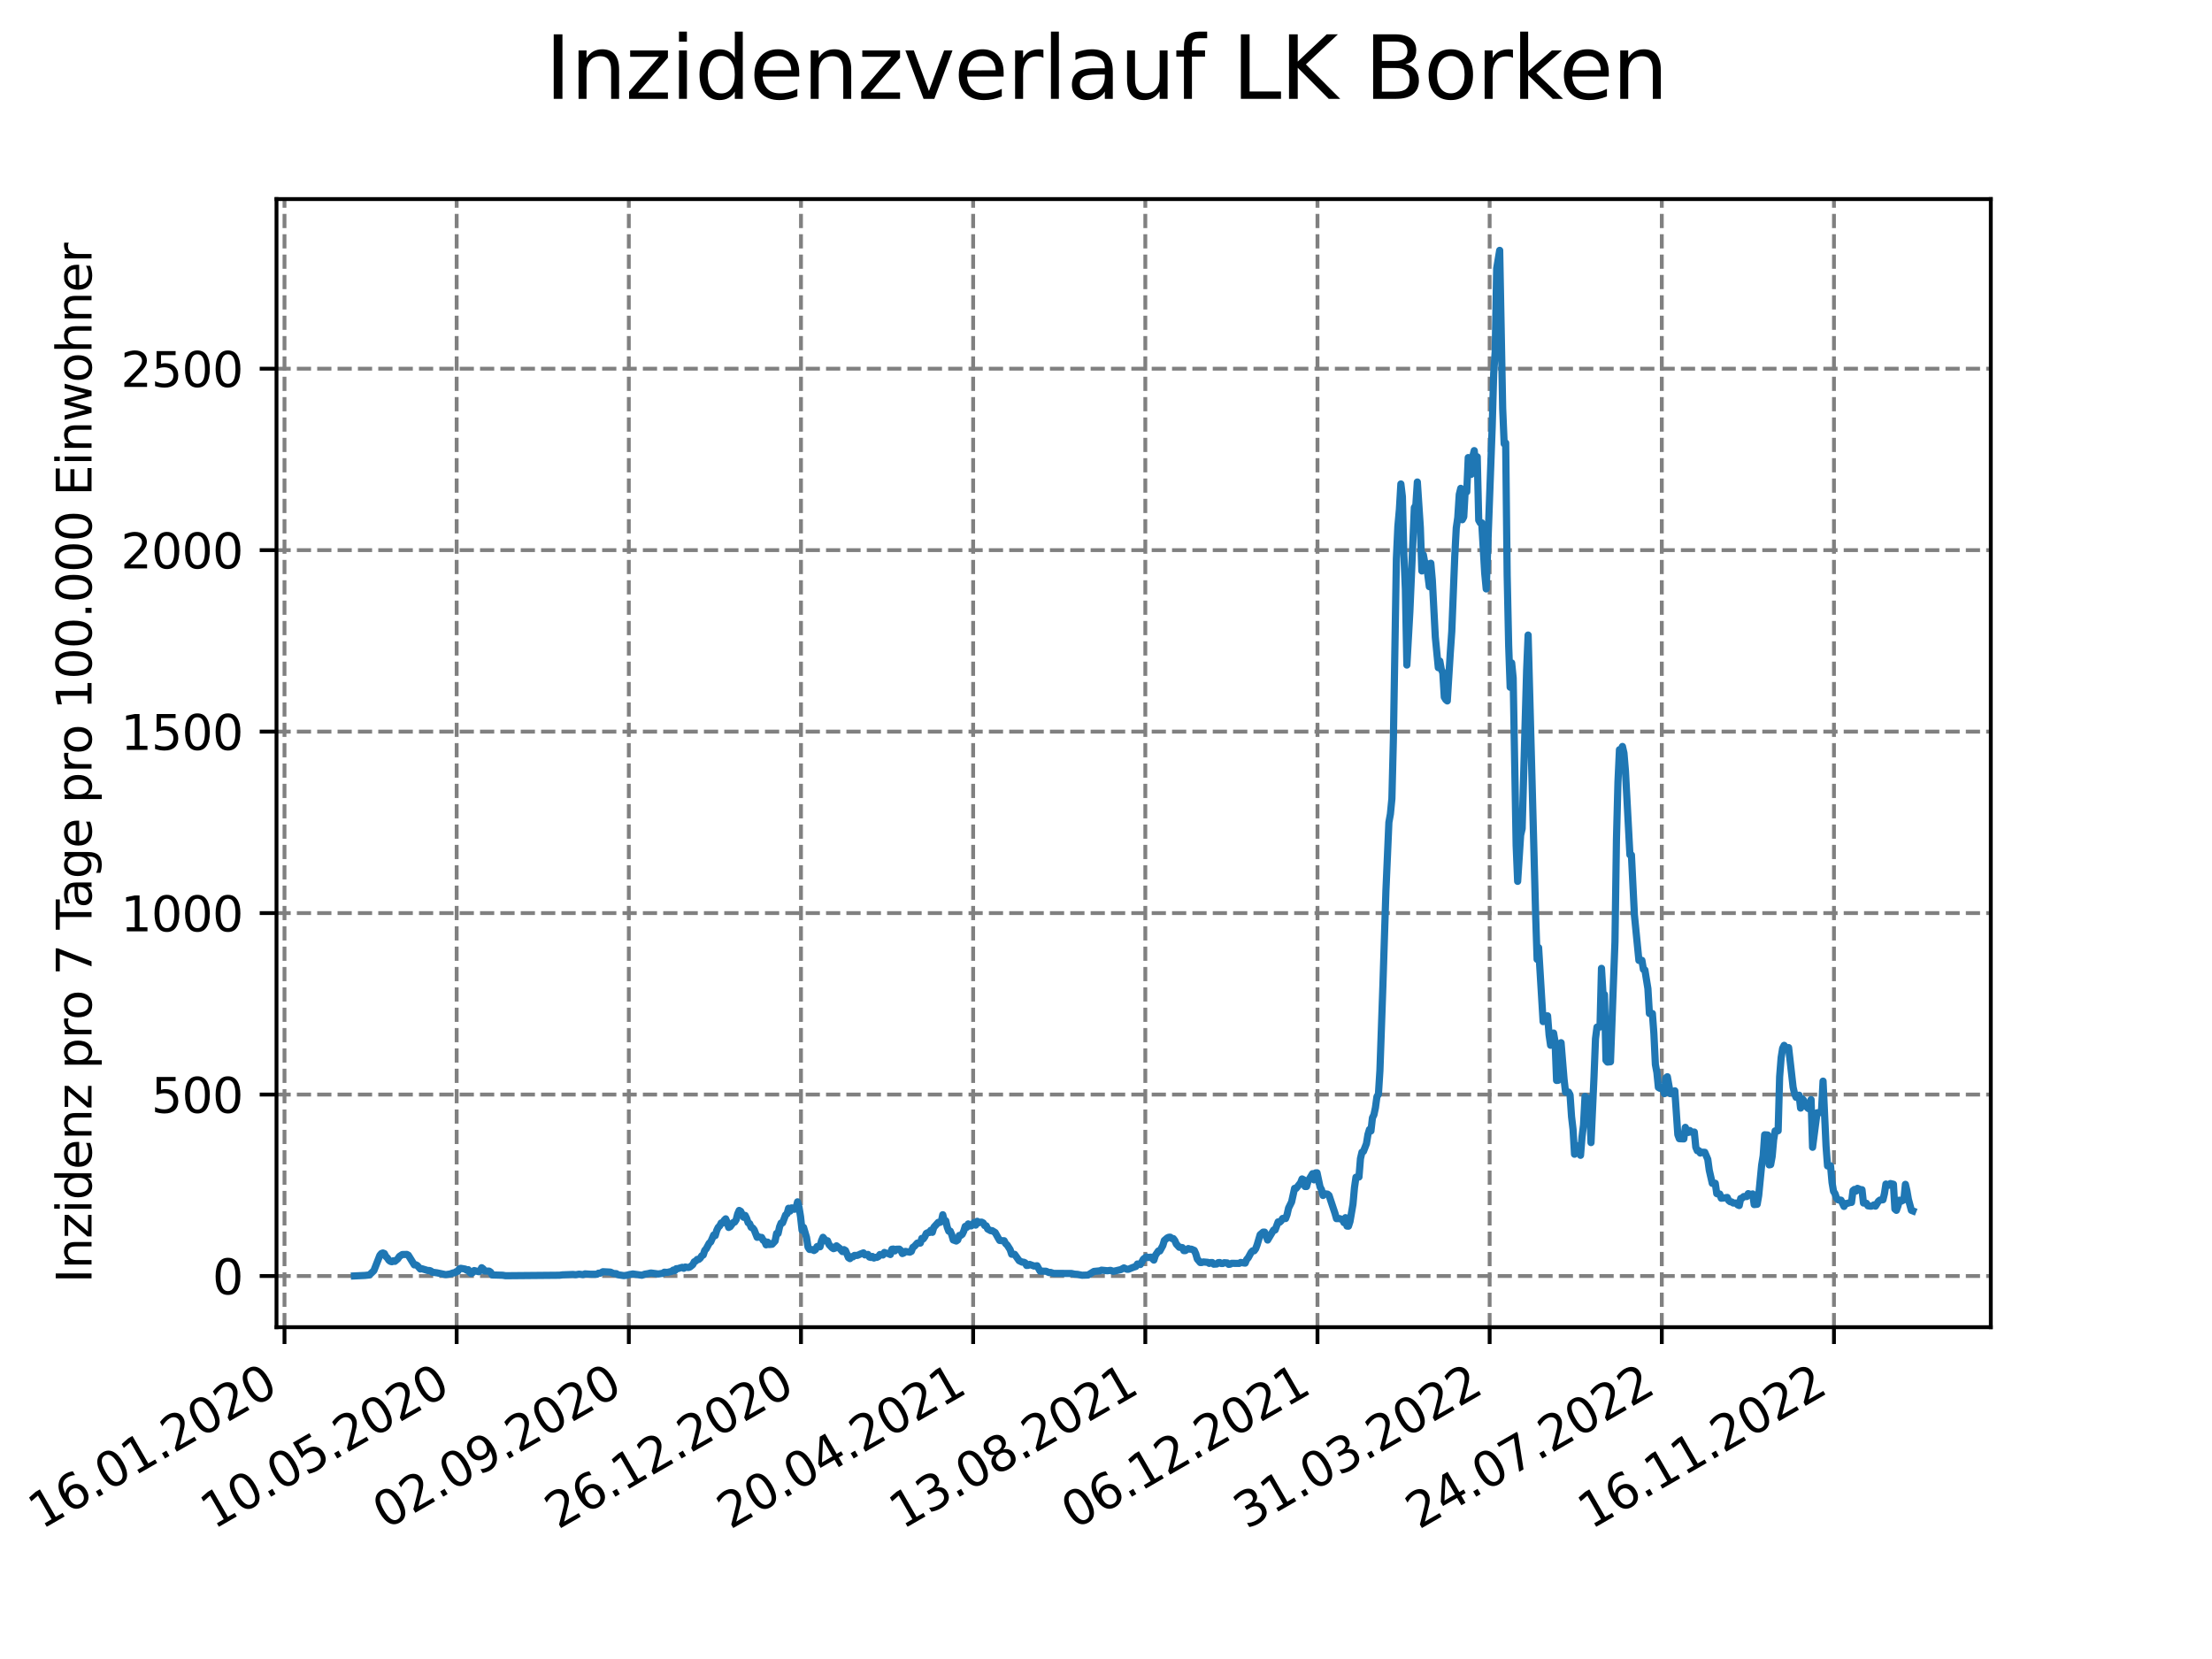 <?xml version="1.0" encoding="utf-8" standalone="no"?>
<!DOCTYPE svg PUBLIC "-//W3C//DTD SVG 1.1//EN"
  "http://www.w3.org/Graphics/SVG/1.1/DTD/svg11.dtd">
<svg xmlns:xlink="http://www.w3.org/1999/xlink" width="460.8pt" height="345.6pt" viewBox="0 0 460.8 345.6" xmlns="http://www.w3.org/2000/svg" version="1.1">
 <defs>
  <style type="text/css">*{stroke-linejoin: round; stroke-linecap: butt}</style>
 </defs>
 <g id="figure_1">
  <g id="patch_1">
   <path d="M 0 345.6 
L 460.8 345.6 
L 460.8 0 
L 0 0 
z
" style="fill: #ffffff"/>
  </g>
  <g id="axes_1">
   <g id="patch_2">
    <path d="M 57.6 276.48 
L 414.72 276.48 
L 414.72 41.472 
L 57.6 41.472 
z
" style="fill: #ffffff"/>
   </g>
   <g id="matplotlib.axis_1">
    <g id="xtick_1">
     <g id="line2d_1">
      <path d="M 59.266 276.48 
L 59.266 41.472 
" clip-path="url(#p3de338a1a7)" style="fill: none; stroke-dasharray: 2.96,1.28; stroke-dashoffset: 0; stroke: #808080; stroke-width: 0.8"/>
     </g>
     <g id="line2d_2">
      <defs>
       <path id="md5ed61ca71" d="M 0 0 
L 0 3.5 
" style="stroke: #000000; stroke-width: 0.8"/>
      </defs>
      <g>
       <use xlink:href="#md5ed61ca71" x="59.266" y="276.48" style="stroke: #000000; stroke-width: 0.8"/>
      </g>
     </g>
     <g id="text_1">
      <!-- 16.01.2020 -->
      <g transform="translate(8.641 318.689) rotate(-30) scale(0.1 -0.1)">
       <defs>
        <path id="DejaVuSans-31" d="M 794 531 
L 1825 531 
L 1825 4091 
L 703 3866 
L 703 4441 
L 1819 4666 
L 2450 4666 
L 2450 531 
L 3481 531 
L 3481 0 
L 794 0 
L 794 531 
z
" transform="scale(0.016)"/>
        <path id="DejaVuSans-36" d="M 2113 2584 
Q 1688 2584 1439 2293 
Q 1191 2003 1191 1497 
Q 1191 994 1439 701 
Q 1688 409 2113 409 
Q 2538 409 2786 701 
Q 3034 994 3034 1497 
Q 3034 2003 2786 2293 
Q 2538 2584 2113 2584 
z
M 3366 4563 
L 3366 3988 
Q 3128 4100 2886 4159 
Q 2644 4219 2406 4219 
Q 1781 4219 1451 3797 
Q 1122 3375 1075 2522 
Q 1259 2794 1537 2939 
Q 1816 3084 2150 3084 
Q 2853 3084 3261 2657 
Q 3669 2231 3669 1497 
Q 3669 778 3244 343 
Q 2819 -91 2113 -91 
Q 1303 -91 875 529 
Q 447 1150 447 2328 
Q 447 3434 972 4092 
Q 1497 4750 2381 4750 
Q 2619 4750 2861 4703 
Q 3103 4656 3366 4563 
z
" transform="scale(0.016)"/>
        <path id="DejaVuSans-2e" d="M 684 794 
L 1344 794 
L 1344 0 
L 684 0 
L 684 794 
z
" transform="scale(0.016)"/>
        <path id="DejaVuSans-30" d="M 2034 4250 
Q 1547 4250 1301 3770 
Q 1056 3291 1056 2328 
Q 1056 1369 1301 889 
Q 1547 409 2034 409 
Q 2525 409 2770 889 
Q 3016 1369 3016 2328 
Q 3016 3291 2770 3770 
Q 2525 4250 2034 4250 
z
M 2034 4750 
Q 2819 4750 3233 4129 
Q 3647 3509 3647 2328 
Q 3647 1150 3233 529 
Q 2819 -91 2034 -91 
Q 1250 -91 836 529 
Q 422 1150 422 2328 
Q 422 3509 836 4129 
Q 1250 4750 2034 4750 
z
" transform="scale(0.016)"/>
        <path id="DejaVuSans-32" d="M 1228 531 
L 3431 531 
L 3431 0 
L 469 0 
L 469 531 
Q 828 903 1448 1529 
Q 2069 2156 2228 2338 
Q 2531 2678 2651 2914 
Q 2772 3150 2772 3378 
Q 2772 3750 2511 3984 
Q 2250 4219 1831 4219 
Q 1534 4219 1204 4116 
Q 875 4013 500 3803 
L 500 4441 
Q 881 4594 1212 4672 
Q 1544 4750 1819 4750 
Q 2544 4750 2975 4387 
Q 3406 4025 3406 3419 
Q 3406 3131 3298 2873 
Q 3191 2616 2906 2266 
Q 2828 2175 2409 1742 
Q 1991 1309 1228 531 
z
" transform="scale(0.016)"/>
       </defs>
       <use xlink:href="#DejaVuSans-31"/>
       <use xlink:href="#DejaVuSans-36" x="63.623"/>
       <use xlink:href="#DejaVuSans-2e" x="127.246"/>
       <use xlink:href="#DejaVuSans-30" x="159.033"/>
       <use xlink:href="#DejaVuSans-31" x="222.656"/>
       <use xlink:href="#DejaVuSans-2e" x="286.279"/>
       <use xlink:href="#DejaVuSans-32" x="318.066"/>
       <use xlink:href="#DejaVuSans-30" x="381.689"/>
       <use xlink:href="#DejaVuSans-32" x="445.312"/>
       <use xlink:href="#DejaVuSans-30" x="508.936"/>
      </g>
     </g>
    </g>
    <g id="xtick_2">
     <g id="line2d_3">
      <path d="M 95.131 276.48 
L 95.131 41.472 
" clip-path="url(#p3de338a1a7)" style="fill: none; stroke-dasharray: 2.96,1.28; stroke-dashoffset: 0; stroke: #808080; stroke-width: 0.8"/>
     </g>
     <g id="line2d_4">
      <g>
       <use xlink:href="#md5ed61ca71" x="95.131" y="276.48" style="stroke: #000000; stroke-width: 0.8"/>
      </g>
     </g>
     <g id="text_2">
      <!-- 10.05.2020 -->
      <g transform="translate(44.505 318.689) rotate(-30) scale(0.1 -0.1)">
       <defs>
        <path id="DejaVuSans-35" d="M 691 4666 
L 3169 4666 
L 3169 4134 
L 1269 4134 
L 1269 2991 
Q 1406 3038 1543 3061 
Q 1681 3084 1819 3084 
Q 2600 3084 3056 2656 
Q 3513 2228 3513 1497 
Q 3513 744 3044 326 
Q 2575 -91 1722 -91 
Q 1428 -91 1123 -41 
Q 819 9 494 109 
L 494 744 
Q 775 591 1075 516 
Q 1375 441 1709 441 
Q 2250 441 2565 725 
Q 2881 1009 2881 1497 
Q 2881 1984 2565 2268 
Q 2250 2553 1709 2553 
Q 1456 2553 1204 2497 
Q 953 2441 691 2322 
L 691 4666 
z
" transform="scale(0.016)"/>
       </defs>
       <use xlink:href="#DejaVuSans-31"/>
       <use xlink:href="#DejaVuSans-30" x="63.623"/>
       <use xlink:href="#DejaVuSans-2e" x="127.246"/>
       <use xlink:href="#DejaVuSans-30" x="159.033"/>
       <use xlink:href="#DejaVuSans-35" x="222.656"/>
       <use xlink:href="#DejaVuSans-2e" x="286.279"/>
       <use xlink:href="#DejaVuSans-32" x="318.066"/>
       <use xlink:href="#DejaVuSans-30" x="381.689"/>
       <use xlink:href="#DejaVuSans-32" x="445.312"/>
       <use xlink:href="#DejaVuSans-30" x="508.936"/>
      </g>
     </g>
    </g>
    <g id="xtick_3">
     <g id="line2d_5">
      <path d="M 130.996 276.48 
L 130.996 41.472 
" clip-path="url(#p3de338a1a7)" style="fill: none; stroke-dasharray: 2.96,1.28; stroke-dashoffset: 0; stroke: #808080; stroke-width: 0.8"/>
     </g>
     <g id="line2d_6">
      <g>
       <use xlink:href="#md5ed61ca71" x="130.996" y="276.48" style="stroke: #000000; stroke-width: 0.8"/>
      </g>
     </g>
     <g id="text_3">
      <!-- 02.09.2020 -->
      <g transform="translate(80.37 318.689) rotate(-30) scale(0.1 -0.1)">
       <defs>
        <path id="DejaVuSans-39" d="M 703 97 
L 703 672 
Q 941 559 1184 500 
Q 1428 441 1663 441 
Q 2288 441 2617 861 
Q 2947 1281 2994 2138 
Q 2813 1869 2534 1725 
Q 2256 1581 1919 1581 
Q 1219 1581 811 2004 
Q 403 2428 403 3163 
Q 403 3881 828 4315 
Q 1253 4750 1959 4750 
Q 2769 4750 3195 4129 
Q 3622 3509 3622 2328 
Q 3622 1225 3098 567 
Q 2575 -91 1691 -91 
Q 1453 -91 1209 -44 
Q 966 3 703 97 
z
M 1959 2075 
Q 2384 2075 2632 2365 
Q 2881 2656 2881 3163 
Q 2881 3666 2632 3958 
Q 2384 4250 1959 4250 
Q 1534 4250 1286 3958 
Q 1038 3666 1038 3163 
Q 1038 2656 1286 2365 
Q 1534 2075 1959 2075 
z
" transform="scale(0.016)"/>
       </defs>
       <use xlink:href="#DejaVuSans-30"/>
       <use xlink:href="#DejaVuSans-32" x="63.623"/>
       <use xlink:href="#DejaVuSans-2e" x="127.246"/>
       <use xlink:href="#DejaVuSans-30" x="159.033"/>
       <use xlink:href="#DejaVuSans-39" x="222.656"/>
       <use xlink:href="#DejaVuSans-2e" x="286.279"/>
       <use xlink:href="#DejaVuSans-32" x="318.066"/>
       <use xlink:href="#DejaVuSans-30" x="381.689"/>
       <use xlink:href="#DejaVuSans-32" x="445.312"/>
       <use xlink:href="#DejaVuSans-30" x="508.936"/>
      </g>
     </g>
    </g>
    <g id="xtick_4">
     <g id="line2d_7">
      <path d="M 166.86 276.48 
L 166.86 41.472 
" clip-path="url(#p3de338a1a7)" style="fill: none; stroke-dasharray: 2.96,1.28; stroke-dashoffset: 0; stroke: #808080; stroke-width: 0.8"/>
     </g>
     <g id="line2d_8">
      <g>
       <use xlink:href="#md5ed61ca71" x="166.86" y="276.48" style="stroke: #000000; stroke-width: 0.8"/>
      </g>
     </g>
     <g id="text_4">
      <!-- 26.12.2020 -->
      <g transform="translate(116.235 318.689) rotate(-30) scale(0.1 -0.1)">
       <use xlink:href="#DejaVuSans-32"/>
       <use xlink:href="#DejaVuSans-36" x="63.623"/>
       <use xlink:href="#DejaVuSans-2e" x="127.246"/>
       <use xlink:href="#DejaVuSans-31" x="159.033"/>
       <use xlink:href="#DejaVuSans-32" x="222.656"/>
       <use xlink:href="#DejaVuSans-2e" x="286.279"/>
       <use xlink:href="#DejaVuSans-32" x="318.066"/>
       <use xlink:href="#DejaVuSans-30" x="381.689"/>
       <use xlink:href="#DejaVuSans-32" x="445.312"/>
       <use xlink:href="#DejaVuSans-30" x="508.936"/>
      </g>
     </g>
    </g>
    <g id="xtick_5">
     <g id="line2d_9">
      <path d="M 202.725 276.48 
L 202.725 41.472 
" clip-path="url(#p3de338a1a7)" style="fill: none; stroke-dasharray: 2.96,1.28; stroke-dashoffset: 0; stroke: #808080; stroke-width: 0.8"/>
     </g>
     <g id="line2d_10">
      <g>
       <use xlink:href="#md5ed61ca71" x="202.725" y="276.48" style="stroke: #000000; stroke-width: 0.8"/>
      </g>
     </g>
     <g id="text_5">
      <!-- 20.04.2021 -->
      <g transform="translate(152.1 318.689) rotate(-30) scale(0.1 -0.1)">
       <defs>
        <path id="DejaVuSans-34" d="M 2419 4116 
L 825 1625 
L 2419 1625 
L 2419 4116 
z
M 2253 4666 
L 3047 4666 
L 3047 1625 
L 3713 1625 
L 3713 1100 
L 3047 1100 
L 3047 0 
L 2419 0 
L 2419 1100 
L 313 1100 
L 313 1709 
L 2253 4666 
z
" transform="scale(0.016)"/>
       </defs>
       <use xlink:href="#DejaVuSans-32"/>
       <use xlink:href="#DejaVuSans-30" x="63.623"/>
       <use xlink:href="#DejaVuSans-2e" x="127.246"/>
       <use xlink:href="#DejaVuSans-30" x="159.033"/>
       <use xlink:href="#DejaVuSans-34" x="222.656"/>
       <use xlink:href="#DejaVuSans-2e" x="286.279"/>
       <use xlink:href="#DejaVuSans-32" x="318.066"/>
       <use xlink:href="#DejaVuSans-30" x="381.689"/>
       <use xlink:href="#DejaVuSans-32" x="445.312"/>
       <use xlink:href="#DejaVuSans-31" x="508.936"/>
      </g>
     </g>
    </g>
    <g id="xtick_6">
     <g id="line2d_11">
      <path d="M 238.59 276.48 
L 238.59 41.472 
" clip-path="url(#p3de338a1a7)" style="fill: none; stroke-dasharray: 2.96,1.28; stroke-dashoffset: 0; stroke: #808080; stroke-width: 0.8"/>
     </g>
     <g id="line2d_12">
      <g>
       <use xlink:href="#md5ed61ca71" x="238.59" y="276.48" style="stroke: #000000; stroke-width: 0.8"/>
      </g>
     </g>
     <g id="text_6">
      <!-- 13.08.2021 -->
      <g transform="translate(187.965 318.689) rotate(-30) scale(0.1 -0.1)">
       <defs>
        <path id="DejaVuSans-33" d="M 2597 2516 
Q 3050 2419 3304 2112 
Q 3559 1806 3559 1356 
Q 3559 666 3084 287 
Q 2609 -91 1734 -91 
Q 1441 -91 1130 -33 
Q 819 25 488 141 
L 488 750 
Q 750 597 1062 519 
Q 1375 441 1716 441 
Q 2309 441 2620 675 
Q 2931 909 2931 1356 
Q 2931 1769 2642 2001 
Q 2353 2234 1838 2234 
L 1294 2234 
L 1294 2753 
L 1863 2753 
Q 2328 2753 2575 2939 
Q 2822 3125 2822 3475 
Q 2822 3834 2567 4026 
Q 2313 4219 1838 4219 
Q 1578 4219 1281 4162 
Q 984 4106 628 3988 
L 628 4550 
Q 988 4650 1302 4700 
Q 1616 4750 1894 4750 
Q 2613 4750 3031 4423 
Q 3450 4097 3450 3541 
Q 3450 3153 3228 2886 
Q 3006 2619 2597 2516 
z
" transform="scale(0.016)"/>
        <path id="DejaVuSans-38" d="M 2034 2216 
Q 1584 2216 1326 1975 
Q 1069 1734 1069 1313 
Q 1069 891 1326 650 
Q 1584 409 2034 409 
Q 2484 409 2743 651 
Q 3003 894 3003 1313 
Q 3003 1734 2745 1975 
Q 2488 2216 2034 2216 
z
M 1403 2484 
Q 997 2584 770 2862 
Q 544 3141 544 3541 
Q 544 4100 942 4425 
Q 1341 4750 2034 4750 
Q 2731 4750 3128 4425 
Q 3525 4100 3525 3541 
Q 3525 3141 3298 2862 
Q 3072 2584 2669 2484 
Q 3125 2378 3379 2068 
Q 3634 1759 3634 1313 
Q 3634 634 3220 271 
Q 2806 -91 2034 -91 
Q 1263 -91 848 271 
Q 434 634 434 1313 
Q 434 1759 690 2068 
Q 947 2378 1403 2484 
z
M 1172 3481 
Q 1172 3119 1398 2916 
Q 1625 2713 2034 2713 
Q 2441 2713 2670 2916 
Q 2900 3119 2900 3481 
Q 2900 3844 2670 4047 
Q 2441 4250 2034 4250 
Q 1625 4250 1398 4047 
Q 1172 3844 1172 3481 
z
" transform="scale(0.016)"/>
       </defs>
       <use xlink:href="#DejaVuSans-31"/>
       <use xlink:href="#DejaVuSans-33" x="63.623"/>
       <use xlink:href="#DejaVuSans-2e" x="127.246"/>
       <use xlink:href="#DejaVuSans-30" x="159.033"/>
       <use xlink:href="#DejaVuSans-38" x="222.656"/>
       <use xlink:href="#DejaVuSans-2e" x="286.279"/>
       <use xlink:href="#DejaVuSans-32" x="318.066"/>
       <use xlink:href="#DejaVuSans-30" x="381.689"/>
       <use xlink:href="#DejaVuSans-32" x="445.312"/>
       <use xlink:href="#DejaVuSans-31" x="508.936"/>
      </g>
     </g>
    </g>
    <g id="xtick_7">
     <g id="line2d_13">
      <path d="M 274.455 276.48 
L 274.455 41.472 
" clip-path="url(#p3de338a1a7)" style="fill: none; stroke-dasharray: 2.96,1.28; stroke-dashoffset: 0; stroke: #808080; stroke-width: 0.8"/>
     </g>
     <g id="line2d_14">
      <g>
       <use xlink:href="#md5ed61ca71" x="274.455" y="276.48" style="stroke: #000000; stroke-width: 0.8"/>
      </g>
     </g>
     <g id="text_7">
      <!-- 06.12.2021 -->
      <g transform="translate(223.83 318.689) rotate(-30) scale(0.1 -0.1)">
       <use xlink:href="#DejaVuSans-30"/>
       <use xlink:href="#DejaVuSans-36" x="63.623"/>
       <use xlink:href="#DejaVuSans-2e" x="127.246"/>
       <use xlink:href="#DejaVuSans-31" x="159.033"/>
       <use xlink:href="#DejaVuSans-32" x="222.656"/>
       <use xlink:href="#DejaVuSans-2e" x="286.279"/>
       <use xlink:href="#DejaVuSans-32" x="318.066"/>
       <use xlink:href="#DejaVuSans-30" x="381.689"/>
       <use xlink:href="#DejaVuSans-32" x="445.312"/>
       <use xlink:href="#DejaVuSans-31" x="508.936"/>
      </g>
     </g>
    </g>
    <g id="xtick_8">
     <g id="line2d_15">
      <path d="M 310.32 276.48 
L 310.32 41.472 
" clip-path="url(#p3de338a1a7)" style="fill: none; stroke-dasharray: 2.96,1.28; stroke-dashoffset: 0; stroke: #808080; stroke-width: 0.8"/>
     </g>
     <g id="line2d_16">
      <g>
       <use xlink:href="#md5ed61ca71" x="310.32" y="276.48" style="stroke: #000000; stroke-width: 0.8"/>
      </g>
     </g>
     <g id="text_8">
      <!-- 31.03.2022 -->
      <g transform="translate(259.694 318.689) rotate(-30) scale(0.1 -0.1)">
       <use xlink:href="#DejaVuSans-33"/>
       <use xlink:href="#DejaVuSans-31" x="63.623"/>
       <use xlink:href="#DejaVuSans-2e" x="127.246"/>
       <use xlink:href="#DejaVuSans-30" x="159.033"/>
       <use xlink:href="#DejaVuSans-33" x="222.656"/>
       <use xlink:href="#DejaVuSans-2e" x="286.279"/>
       <use xlink:href="#DejaVuSans-32" x="318.066"/>
       <use xlink:href="#DejaVuSans-30" x="381.689"/>
       <use xlink:href="#DejaVuSans-32" x="445.312"/>
       <use xlink:href="#DejaVuSans-32" x="508.936"/>
      </g>
     </g>
    </g>
    <g id="xtick_9">
     <g id="line2d_17">
      <path d="M 346.184 276.48 
L 346.184 41.472 
" clip-path="url(#p3de338a1a7)" style="fill: none; stroke-dasharray: 2.96,1.28; stroke-dashoffset: 0; stroke: #808080; stroke-width: 0.8"/>
     </g>
     <g id="line2d_18">
      <g>
       <use xlink:href="#md5ed61ca71" x="346.184" y="276.48" style="stroke: #000000; stroke-width: 0.8"/>
      </g>
     </g>
     <g id="text_9">
      <!-- 24.07.2022 -->
      <g transform="translate(295.559 318.689) rotate(-30) scale(0.1 -0.1)">
       <defs>
        <path id="DejaVuSans-37" d="M 525 4666 
L 3525 4666 
L 3525 4397 
L 1831 0 
L 1172 0 
L 2766 4134 
L 525 4134 
L 525 4666 
z
" transform="scale(0.016)"/>
       </defs>
       <use xlink:href="#DejaVuSans-32"/>
       <use xlink:href="#DejaVuSans-34" x="63.623"/>
       <use xlink:href="#DejaVuSans-2e" x="127.246"/>
       <use xlink:href="#DejaVuSans-30" x="159.033"/>
       <use xlink:href="#DejaVuSans-37" x="222.656"/>
       <use xlink:href="#DejaVuSans-2e" x="286.279"/>
       <use xlink:href="#DejaVuSans-32" x="318.066"/>
       <use xlink:href="#DejaVuSans-30" x="381.689"/>
       <use xlink:href="#DejaVuSans-32" x="445.312"/>
       <use xlink:href="#DejaVuSans-32" x="508.936"/>
      </g>
     </g>
    </g>
    <g id="xtick_10">
     <g id="line2d_19">
      <path d="M 382.049 276.48 
L 382.049 41.472 
" clip-path="url(#p3de338a1a7)" style="fill: none; stroke-dasharray: 2.96,1.28; stroke-dashoffset: 0; stroke: #808080; stroke-width: 0.8"/>
     </g>
     <g id="line2d_20">
      <g>
       <use xlink:href="#md5ed61ca71" x="382.049" y="276.48" style="stroke: #000000; stroke-width: 0.8"/>
      </g>
     </g>
     <g id="text_10">
      <!-- 16.11.2022 -->
      <g transform="translate(331.424 318.689) rotate(-30) scale(0.1 -0.1)">
       <use xlink:href="#DejaVuSans-31"/>
       <use xlink:href="#DejaVuSans-36" x="63.623"/>
       <use xlink:href="#DejaVuSans-2e" x="127.246"/>
       <use xlink:href="#DejaVuSans-31" x="159.033"/>
       <use xlink:href="#DejaVuSans-31" x="222.656"/>
       <use xlink:href="#DejaVuSans-2e" x="286.279"/>
       <use xlink:href="#DejaVuSans-32" x="318.066"/>
       <use xlink:href="#DejaVuSans-30" x="381.689"/>
       <use xlink:href="#DejaVuSans-32" x="445.312"/>
       <use xlink:href="#DejaVuSans-32" x="508.936"/>
      </g>
     </g>
    </g>
   </g>
   <g id="matplotlib.axis_2">
    <g id="ytick_1">
     <g id="line2d_21">
      <path d="M 57.6 265.818 
L 414.72 265.818 
" clip-path="url(#p3de338a1a7)" style="fill: none; stroke-dasharray: 2.96,1.28; stroke-dashoffset: 0; stroke: #808080; stroke-width: 0.8"/>
     </g>
     <g id="line2d_22">
      <defs>
       <path id="m1fad56a2d1" d="M 0 0 
L -3.5 0 
" style="stroke: #000000; stroke-width: 0.8"/>
      </defs>
      <g>
       <use xlink:href="#m1fad56a2d1" x="57.6" y="265.818" style="stroke: #000000; stroke-width: 0.8"/>
      </g>
     </g>
     <g id="text_11">
      <!-- 0 -->
      <g transform="translate(44.237 269.617) scale(0.1 -0.1)">
       <use xlink:href="#DejaVuSans-30"/>
      </g>
     </g>
    </g>
    <g id="ytick_2">
     <g id="line2d_23">
      <path d="M 57.6 228.015 
L 414.72 228.015 
" clip-path="url(#p3de338a1a7)" style="fill: none; stroke-dasharray: 2.96,1.28; stroke-dashoffset: 0; stroke: #808080; stroke-width: 0.8"/>
     </g>
     <g id="line2d_24">
      <g>
       <use xlink:href="#m1fad56a2d1" x="57.6" y="228.015" style="stroke: #000000; stroke-width: 0.8"/>
      </g>
     </g>
     <g id="text_12">
      <!-- 500 -->
      <g transform="translate(31.512 231.814) scale(0.1 -0.1)">
       <use xlink:href="#DejaVuSans-35"/>
       <use xlink:href="#DejaVuSans-30" x="63.623"/>
       <use xlink:href="#DejaVuSans-30" x="127.246"/>
      </g>
     </g>
    </g>
    <g id="ytick_3">
     <g id="line2d_25">
      <path d="M 57.6 190.211 
L 414.72 190.211 
" clip-path="url(#p3de338a1a7)" style="fill: none; stroke-dasharray: 2.96,1.28; stroke-dashoffset: 0; stroke: #808080; stroke-width: 0.8"/>
     </g>
     <g id="line2d_26">
      <g>
       <use xlink:href="#m1fad56a2d1" x="57.6" y="190.211" style="stroke: #000000; stroke-width: 0.8"/>
      </g>
     </g>
     <g id="text_13">
      <!-- 1000 -->
      <g transform="translate(25.15 194.011) scale(0.1 -0.1)">
       <use xlink:href="#DejaVuSans-31"/>
       <use xlink:href="#DejaVuSans-30" x="63.623"/>
       <use xlink:href="#DejaVuSans-30" x="127.246"/>
       <use xlink:href="#DejaVuSans-30" x="190.869"/>
      </g>
     </g>
    </g>
    <g id="ytick_4">
     <g id="line2d_27">
      <path d="M 57.6 152.408 
L 414.72 152.408 
" clip-path="url(#p3de338a1a7)" style="fill: none; stroke-dasharray: 2.96,1.28; stroke-dashoffset: 0; stroke: #808080; stroke-width: 0.8"/>
     </g>
     <g id="line2d_28">
      <g>
       <use xlink:href="#m1fad56a2d1" x="57.6" y="152.408" style="stroke: #000000; stroke-width: 0.8"/>
      </g>
     </g>
     <g id="text_14">
      <!-- 1500 -->
      <g transform="translate(25.15 156.207) scale(0.1 -0.1)">
       <use xlink:href="#DejaVuSans-31"/>
       <use xlink:href="#DejaVuSans-35" x="63.623"/>
       <use xlink:href="#DejaVuSans-30" x="127.246"/>
       <use xlink:href="#DejaVuSans-30" x="190.869"/>
      </g>
     </g>
    </g>
    <g id="ytick_5">
     <g id="line2d_29">
      <path d="M 57.6 114.605 
L 414.72 114.605 
" clip-path="url(#p3de338a1a7)" style="fill: none; stroke-dasharray: 2.96,1.28; stroke-dashoffset: 0; stroke: #808080; stroke-width: 0.8"/>
     </g>
     <g id="line2d_30">
      <g>
       <use xlink:href="#m1fad56a2d1" x="57.6" y="114.605" style="stroke: #000000; stroke-width: 0.8"/>
      </g>
     </g>
     <g id="text_15">
      <!-- 2000 -->
      <g transform="translate(25.15 118.404) scale(0.1 -0.1)">
       <use xlink:href="#DejaVuSans-32"/>
       <use xlink:href="#DejaVuSans-30" x="63.623"/>
       <use xlink:href="#DejaVuSans-30" x="127.246"/>
       <use xlink:href="#DejaVuSans-30" x="190.869"/>
      </g>
     </g>
    </g>
    <g id="ytick_6">
     <g id="line2d_31">
      <path d="M 57.6 76.801 
L 414.72 76.801 
" clip-path="url(#p3de338a1a7)" style="fill: none; stroke-dasharray: 2.96,1.28; stroke-dashoffset: 0; stroke: #808080; stroke-width: 0.8"/>
     </g>
     <g id="line2d_32">
      <g>
       <use xlink:href="#m1fad56a2d1" x="57.6" y="76.801" style="stroke: #000000; stroke-width: 0.8"/>
      </g>
     </g>
     <g id="text_16">
      <!-- 2500 -->
      <g transform="translate(25.15 80.6) scale(0.1 -0.1)">
       <use xlink:href="#DejaVuSans-32"/>
       <use xlink:href="#DejaVuSans-35" x="63.623"/>
       <use xlink:href="#DejaVuSans-30" x="127.246"/>
       <use xlink:href="#DejaVuSans-30" x="190.869"/>
      </g>
     </g>
    </g>
    <g id="text_17">
     <!-- Inzidenz pro 7 Tage pro 100.000 Einwohner -->
     <g transform="translate(19.07 267.301) rotate(-90) scale(0.1 -0.1)">
      <defs>
       <path id="DejaVuSans-49" d="M 628 4666 
L 1259 4666 
L 1259 0 
L 628 0 
L 628 4666 
z
" transform="scale(0.016)"/>
       <path id="DejaVuSans-6e" d="M 3513 2113 
L 3513 0 
L 2938 0 
L 2938 2094 
Q 2938 2591 2744 2837 
Q 2550 3084 2163 3084 
Q 1697 3084 1428 2787 
Q 1159 2491 1159 1978 
L 1159 0 
L 581 0 
L 581 3500 
L 1159 3500 
L 1159 2956 
Q 1366 3272 1645 3428 
Q 1925 3584 2291 3584 
Q 2894 3584 3203 3211 
Q 3513 2838 3513 2113 
z
" transform="scale(0.016)"/>
       <path id="DejaVuSans-7a" d="M 353 3500 
L 3084 3500 
L 3084 2975 
L 922 459 
L 3084 459 
L 3084 0 
L 275 0 
L 275 525 
L 2438 3041 
L 353 3041 
L 353 3500 
z
" transform="scale(0.016)"/>
       <path id="DejaVuSans-69" d="M 603 3500 
L 1178 3500 
L 1178 0 
L 603 0 
L 603 3500 
z
M 603 4863 
L 1178 4863 
L 1178 4134 
L 603 4134 
L 603 4863 
z
" transform="scale(0.016)"/>
       <path id="DejaVuSans-64" d="M 2906 2969 
L 2906 4863 
L 3481 4863 
L 3481 0 
L 2906 0 
L 2906 525 
Q 2725 213 2448 61 
Q 2172 -91 1784 -91 
Q 1150 -91 751 415 
Q 353 922 353 1747 
Q 353 2572 751 3078 
Q 1150 3584 1784 3584 
Q 2172 3584 2448 3432 
Q 2725 3281 2906 2969 
z
M 947 1747 
Q 947 1113 1208 752 
Q 1469 391 1925 391 
Q 2381 391 2643 752 
Q 2906 1113 2906 1747 
Q 2906 2381 2643 2742 
Q 2381 3103 1925 3103 
Q 1469 3103 1208 2742 
Q 947 2381 947 1747 
z
" transform="scale(0.016)"/>
       <path id="DejaVuSans-65" d="M 3597 1894 
L 3597 1613 
L 953 1613 
Q 991 1019 1311 708 
Q 1631 397 2203 397 
Q 2534 397 2845 478 
Q 3156 559 3463 722 
L 3463 178 
Q 3153 47 2828 -22 
Q 2503 -91 2169 -91 
Q 1331 -91 842 396 
Q 353 884 353 1716 
Q 353 2575 817 3079 
Q 1281 3584 2069 3584 
Q 2775 3584 3186 3129 
Q 3597 2675 3597 1894 
z
M 3022 2063 
Q 3016 2534 2758 2815 
Q 2500 3097 2075 3097 
Q 1594 3097 1305 2825 
Q 1016 2553 972 2059 
L 3022 2063 
z
" transform="scale(0.016)"/>
       <path id="DejaVuSans-20" transform="scale(0.016)"/>
       <path id="DejaVuSans-70" d="M 1159 525 
L 1159 -1331 
L 581 -1331 
L 581 3500 
L 1159 3500 
L 1159 2969 
Q 1341 3281 1617 3432 
Q 1894 3584 2278 3584 
Q 2916 3584 3314 3078 
Q 3713 2572 3713 1747 
Q 3713 922 3314 415 
Q 2916 -91 2278 -91 
Q 1894 -91 1617 61 
Q 1341 213 1159 525 
z
M 3116 1747 
Q 3116 2381 2855 2742 
Q 2594 3103 2138 3103 
Q 1681 3103 1420 2742 
Q 1159 2381 1159 1747 
Q 1159 1113 1420 752 
Q 1681 391 2138 391 
Q 2594 391 2855 752 
Q 3116 1113 3116 1747 
z
" transform="scale(0.016)"/>
       <path id="DejaVuSans-72" d="M 2631 2963 
Q 2534 3019 2420 3045 
Q 2306 3072 2169 3072 
Q 1681 3072 1420 2755 
Q 1159 2438 1159 1844 
L 1159 0 
L 581 0 
L 581 3500 
L 1159 3500 
L 1159 2956 
Q 1341 3275 1631 3429 
Q 1922 3584 2338 3584 
Q 2397 3584 2469 3576 
Q 2541 3569 2628 3553 
L 2631 2963 
z
" transform="scale(0.016)"/>
       <path id="DejaVuSans-6f" d="M 1959 3097 
Q 1497 3097 1228 2736 
Q 959 2375 959 1747 
Q 959 1119 1226 758 
Q 1494 397 1959 397 
Q 2419 397 2687 759 
Q 2956 1122 2956 1747 
Q 2956 2369 2687 2733 
Q 2419 3097 1959 3097 
z
M 1959 3584 
Q 2709 3584 3137 3096 
Q 3566 2609 3566 1747 
Q 3566 888 3137 398 
Q 2709 -91 1959 -91 
Q 1206 -91 779 398 
Q 353 888 353 1747 
Q 353 2609 779 3096 
Q 1206 3584 1959 3584 
z
" transform="scale(0.016)"/>
       <path id="DejaVuSans-54" d="M -19 4666 
L 3928 4666 
L 3928 4134 
L 2272 4134 
L 2272 0 
L 1638 0 
L 1638 4134 
L -19 4134 
L -19 4666 
z
" transform="scale(0.016)"/>
       <path id="DejaVuSans-61" d="M 2194 1759 
Q 1497 1759 1228 1600 
Q 959 1441 959 1056 
Q 959 750 1161 570 
Q 1363 391 1709 391 
Q 2188 391 2477 730 
Q 2766 1069 2766 1631 
L 2766 1759 
L 2194 1759 
z
M 3341 1997 
L 3341 0 
L 2766 0 
L 2766 531 
Q 2569 213 2275 61 
Q 1981 -91 1556 -91 
Q 1019 -91 701 211 
Q 384 513 384 1019 
Q 384 1609 779 1909 
Q 1175 2209 1959 2209 
L 2766 2209 
L 2766 2266 
Q 2766 2663 2505 2880 
Q 2244 3097 1772 3097 
Q 1472 3097 1187 3025 
Q 903 2953 641 2809 
L 641 3341 
Q 956 3463 1253 3523 
Q 1550 3584 1831 3584 
Q 2591 3584 2966 3190 
Q 3341 2797 3341 1997 
z
" transform="scale(0.016)"/>
       <path id="DejaVuSans-67" d="M 2906 1791 
Q 2906 2416 2648 2759 
Q 2391 3103 1925 3103 
Q 1463 3103 1205 2759 
Q 947 2416 947 1791 
Q 947 1169 1205 825 
Q 1463 481 1925 481 
Q 2391 481 2648 825 
Q 2906 1169 2906 1791 
z
M 3481 434 
Q 3481 -459 3084 -895 
Q 2688 -1331 1869 -1331 
Q 1566 -1331 1297 -1286 
Q 1028 -1241 775 -1147 
L 775 -588 
Q 1028 -725 1275 -790 
Q 1522 -856 1778 -856 
Q 2344 -856 2625 -561 
Q 2906 -266 2906 331 
L 2906 616 
Q 2728 306 2450 153 
Q 2172 0 1784 0 
Q 1141 0 747 490 
Q 353 981 353 1791 
Q 353 2603 747 3093 
Q 1141 3584 1784 3584 
Q 2172 3584 2450 3431 
Q 2728 3278 2906 2969 
L 2906 3500 
L 3481 3500 
L 3481 434 
z
" transform="scale(0.016)"/>
       <path id="DejaVuSans-45" d="M 628 4666 
L 3578 4666 
L 3578 4134 
L 1259 4134 
L 1259 2753 
L 3481 2753 
L 3481 2222 
L 1259 2222 
L 1259 531 
L 3634 531 
L 3634 0 
L 628 0 
L 628 4666 
z
" transform="scale(0.016)"/>
       <path id="DejaVuSans-77" d="M 269 3500 
L 844 3500 
L 1563 769 
L 2278 3500 
L 2956 3500 
L 3675 769 
L 4391 3500 
L 4966 3500 
L 4050 0 
L 3372 0 
L 2619 2869 
L 1863 0 
L 1184 0 
L 269 3500 
z
" transform="scale(0.016)"/>
       <path id="DejaVuSans-68" d="M 3513 2113 
L 3513 0 
L 2938 0 
L 2938 2094 
Q 2938 2591 2744 2837 
Q 2550 3084 2163 3084 
Q 1697 3084 1428 2787 
Q 1159 2491 1159 1978 
L 1159 0 
L 581 0 
L 581 4863 
L 1159 4863 
L 1159 2956 
Q 1366 3272 1645 3428 
Q 1925 3584 2291 3584 
Q 2894 3584 3203 3211 
Q 3513 2838 3513 2113 
z
" transform="scale(0.016)"/>
      </defs>
      <use xlink:href="#DejaVuSans-49"/>
      <use xlink:href="#DejaVuSans-6e" x="29.492"/>
      <use xlink:href="#DejaVuSans-7a" x="92.871"/>
      <use xlink:href="#DejaVuSans-69" x="145.361"/>
      <use xlink:href="#DejaVuSans-64" x="173.145"/>
      <use xlink:href="#DejaVuSans-65" x="236.621"/>
      <use xlink:href="#DejaVuSans-6e" x="298.145"/>
      <use xlink:href="#DejaVuSans-7a" x="361.523"/>
      <use xlink:href="#DejaVuSans-20" x="414.014"/>
      <use xlink:href="#DejaVuSans-70" x="445.801"/>
      <use xlink:href="#DejaVuSans-72" x="509.277"/>
      <use xlink:href="#DejaVuSans-6f" x="548.141"/>
      <use xlink:href="#DejaVuSans-20" x="609.322"/>
      <use xlink:href="#DejaVuSans-37" x="641.109"/>
      <use xlink:href="#DejaVuSans-20" x="704.732"/>
      <use xlink:href="#DejaVuSans-54" x="736.52"/>
      <use xlink:href="#DejaVuSans-61" x="781.104"/>
      <use xlink:href="#DejaVuSans-67" x="842.383"/>
      <use xlink:href="#DejaVuSans-65" x="905.859"/>
      <use xlink:href="#DejaVuSans-20" x="967.383"/>
      <use xlink:href="#DejaVuSans-70" x="999.17"/>
      <use xlink:href="#DejaVuSans-72" x="1062.646"/>
      <use xlink:href="#DejaVuSans-6f" x="1101.51"/>
      <use xlink:href="#DejaVuSans-20" x="1162.691"/>
      <use xlink:href="#DejaVuSans-31" x="1194.479"/>
      <use xlink:href="#DejaVuSans-30" x="1258.102"/>
      <use xlink:href="#DejaVuSans-30" x="1321.725"/>
      <use xlink:href="#DejaVuSans-2e" x="1385.348"/>
      <use xlink:href="#DejaVuSans-30" x="1417.135"/>
      <use xlink:href="#DejaVuSans-30" x="1480.758"/>
      <use xlink:href="#DejaVuSans-30" x="1544.381"/>
      <use xlink:href="#DejaVuSans-20" x="1608.004"/>
      <use xlink:href="#DejaVuSans-45" x="1639.791"/>
      <use xlink:href="#DejaVuSans-69" x="1702.975"/>
      <use xlink:href="#DejaVuSans-6e" x="1730.758"/>
      <use xlink:href="#DejaVuSans-77" x="1794.137"/>
      <use xlink:href="#DejaVuSans-6f" x="1875.924"/>
      <use xlink:href="#DejaVuSans-68" x="1937.105"/>
      <use xlink:href="#DejaVuSans-6e" x="2000.484"/>
      <use xlink:href="#DejaVuSans-65" x="2063.863"/>
      <use xlink:href="#DejaVuSans-72" x="2125.387"/>
     </g>
    </g>
   </g>
   <g id="line2d_33">
    <path d="M 73.833 265.798 
L 76.016 265.696 
L 76.951 265.594 
L 77.887 264.698 
L 79.134 261.502 
L 79.446 261.135 
L 79.758 261.013 
L 80.07 261.135 
L 80.382 261.746 
L 80.694 262.051 
L 81.006 262.52 
L 81.318 262.764 
L 81.629 262.846 
L 81.941 262.642 
L 82.253 262.764 
L 82.877 262.235 
L 83.189 261.746 
L 83.813 261.339 
L 84.748 261.318 
L 85.06 261.481 
L 86.307 263.497 
L 86.619 263.477 
L 86.931 263.64 
L 87.555 264.352 
L 87.867 264.291 
L 88.802 264.576 
L 89.114 264.678 
L 89.426 264.658 
L 89.738 264.759 
L 90.05 265.024 
L 90.985 265.146 
L 92.857 265.533 
L 93.792 265.391 
L 94.416 265.167 
L 94.728 265.146 
L 95.04 264.902 
L 95.352 264.841 
L 95.663 264.352 
L 95.975 264.21 
L 96.911 264.373 
L 97.223 264.617 
L 97.535 264.495 
L 97.847 265.065 
L 98.158 265.289 
L 98.47 265.106 
L 98.782 264.678 
L 99.718 264.922 
L 100.03 264.698 
L 100.342 264.088 
L 100.653 264.332 
L 100.965 264.78 
L 101.901 264.8 
L 102.213 265.024 
L 102.525 265.594 
L 104.708 265.655 
L 105.331 265.757 
L 116.559 265.655 
L 117.182 265.574 
L 119.365 265.492 
L 119.989 265.553 
L 120.613 265.431 
L 121.237 265.513 
L 121.549 265.513 
L 121.86 265.37 
L 123.108 265.452 
L 124.355 265.452 
L 124.667 265.228 
L 124.979 265.248 
L 125.603 264.922 
L 127.162 265.004 
L 127.786 265.289 
L 128.41 265.33 
L 128.721 265.553 
L 129.969 265.737 
L 130.593 265.655 
L 131.216 265.492 
L 131.84 265.391 
L 133.711 265.655 
L 134.335 265.431 
L 134.959 265.33 
L 135.583 265.187 
L 137.142 265.391 
L 138.078 265.248 
L 138.389 265.024 
L 139.013 265.065 
L 139.949 264.841 
L 140.261 264.576 
L 140.572 264.719 
L 140.884 264.291 
L 141.196 264.291 
L 141.82 264.088 
L 142.132 264.006 
L 142.444 264.21 
L 142.756 263.945 
L 143.379 264.047 
L 143.691 263.965 
L 144.315 263.456 
L 144.627 262.846 
L 144.939 262.703 
L 145.25 262.357 
L 145.562 262.357 
L 145.874 262.092 
L 146.186 261.604 
L 146.498 261.441 
L 146.81 260.484 
L 147.122 260.138 
L 147.745 258.977 
L 148.057 258.712 
L 148.681 257.267 
L 148.993 257.409 
L 149.305 256.33 
L 149.617 255.679 
L 149.929 255.373 
L 150.24 254.762 
L 150.552 254.783 
L 150.864 254.213 
L 151.176 253.907 
L 151.488 254.64 
L 151.8 255.699 
L 152.112 255.536 
L 152.735 254.681 
L 153.047 254.579 
L 153.359 254.09 
L 153.671 252.869 
L 153.983 252.156 
L 154.295 252.339 
L 154.918 253.581 
L 155.23 253.195 
L 155.542 253.826 
L 155.854 254.722 
L 156.166 254.905 
L 156.478 255.679 
L 156.79 255.801 
L 157.101 256.188 
L 157.725 257.755 
L 158.037 257.633 
L 158.349 257.776 
L 158.661 257.776 
L 158.973 258.366 
L 159.285 258.59 
L 159.596 259.323 
L 159.908 258.753 
L 160.22 259.262 
L 160.844 259.201 
L 161.468 258.529 
L 161.779 256.941 
L 162.091 256.961 
L 162.403 255.556 
L 162.715 254.783 
L 163.027 254.742 
L 163.651 253.093 
L 163.963 252.848 
L 164.274 251.708 
L 164.586 252.299 
L 164.898 251.627 
L 165.21 251.668 
L 165.522 251.912 
L 165.834 251.586 
L 166.146 250.364 
L 166.458 251.525 
L 166.769 253.459 
L 167.081 256.289 
L 167.393 255.679 
L 168.017 257.796 
L 168.329 259.812 
L 168.641 260.28 
L 169.264 260.321 
L 169.576 260.504 
L 169.888 260.3 
L 170.2 259.69 
L 170.512 259.588 
L 170.824 259.73 
L 171.136 258.468 
L 171.447 257.755 
L 172.071 258.529 
L 172.383 258.468 
L 172.695 259.262 
L 173.319 259.914 
L 173.63 260.117 
L 173.942 260.015 
L 174.254 259.527 
L 174.878 260.015 
L 175.502 260.728 
L 175.814 260.321 
L 176.125 260.504 
L 176.749 261.99 
L 177.061 262.194 
L 177.373 261.787 
L 177.685 261.828 
L 177.997 261.522 
L 178.62 261.522 
L 179.244 261.237 
L 179.868 260.993 
L 180.18 261.42 
L 180.803 261.318 
L 181.115 261.868 
L 181.427 261.95 
L 181.739 261.746 
L 182.051 262.072 
L 182.363 261.929 
L 182.675 261.929 
L 182.987 261.766 
L 183.298 261.339 
L 183.922 261.441 
L 184.234 260.911 
L 184.546 261.074 
L 184.858 261.074 
L 185.481 261.339 
L 185.793 260.239 
L 186.105 260.199 
L 186.417 260.586 
L 186.729 260.239 
L 187.353 260.219 
L 187.665 260.504 
L 187.976 261.135 
L 188.288 261.013 
L 188.6 260.687 
L 189.536 260.85 
L 189.848 260.687 
L 190.159 259.853 
L 190.471 259.649 
L 191.095 258.957 
L 191.719 258.957 
L 192.031 257.979 
L 192.343 258.081 
L 192.654 257.633 
L 192.966 256.941 
L 193.278 256.778 
L 193.59 256.758 
L 193.902 256.289 
L 194.214 256.717 
L 194.526 255.679 
L 195.461 254.64 
L 195.773 254.661 
L 196.085 254.498 
L 196.397 253.052 
L 196.709 254.335 
L 197.021 254.314 
L 197.332 255.658 
L 197.644 256.473 
L 197.956 256.473 
L 198.268 257.226 
L 198.58 258.305 
L 199.204 258.529 
L 199.516 258.305 
L 199.827 257.369 
L 200.139 257.369 
L 200.451 257.124 
L 200.763 256.473 
L 201.075 255.475 
L 201.387 255.679 
L 201.699 254.966 
L 202.01 255.373 
L 202.322 255.373 
L 202.634 255.129 
L 202.946 254.661 
L 203.258 255.21 
L 203.57 254.416 
L 203.882 254.722 
L 204.194 254.599 
L 204.505 254.599 
L 204.817 254.762 
L 205.129 255.312 
L 205.441 255.353 
L 205.753 256.025 
L 206.377 256.371 
L 206.688 256.371 
L 207.312 256.758 
L 207.936 257.878 
L 208.248 258.407 
L 208.872 258.468 
L 209.183 258.468 
L 209.495 259.079 
L 209.807 259.344 
L 210.431 260.321 
L 210.743 261.278 
L 211.366 261.298 
L 212.302 262.622 
L 212.926 262.927 
L 213.238 262.927 
L 213.55 263.07 
L 213.861 263.619 
L 214.173 263.599 
L 214.485 263.395 
L 215.421 263.741 
L 216.045 263.68 
L 216.668 264.8 
L 217.916 264.821 
L 218.539 265.106 
L 218.851 265.065 
L 219.475 265.268 
L 223.217 265.289 
L 223.841 265.431 
L 224.465 265.472 
L 225.401 265.655 
L 226.648 265.615 
L 227.895 264.861 
L 229.143 264.739 
L 229.455 264.597 
L 230.079 264.658 
L 230.702 264.719 
L 231.326 264.637 
L 231.95 264.841 
L 233.509 264.474 
L 234.133 264.128 
L 234.757 264.413 
L 235.068 264.413 
L 236.004 264.026 
L 236.628 263.823 
L 236.94 263.314 
L 237.563 263.416 
L 238.187 262.296 
L 238.811 261.828 
L 239.123 261.97 
L 239.746 261.889 
L 240.37 262.499 
L 240.682 261.522 
L 241.306 260.606 
L 241.618 260.606 
L 242.241 259.466 
L 242.553 258.407 
L 243.177 257.878 
L 243.489 257.735 
L 243.801 257.735 
L 244.113 258 
L 244.425 258.02 
L 244.736 258.427 
L 245.048 259.16 
L 245.672 259.832 
L 246.296 259.893 
L 246.608 260.524 
L 246.919 260.524 
L 247.543 260.097 
L 247.855 260.219 
L 248.167 260.219 
L 248.791 260.484 
L 249.103 261.176 
L 249.414 262.275 
L 250.038 263.008 
L 250.35 263.008 
L 250.662 262.886 
L 251.597 262.968 
L 251.909 263.192 
L 252.221 263.008 
L 252.533 263.008 
L 252.845 263.355 
L 253.469 263.314 
L 253.781 263.029 
L 254.092 263.008 
L 254.404 263.212 
L 254.716 263.212 
L 255.028 263.049 
L 255.652 263.09 
L 255.964 263.395 
L 256.275 263.355 
L 256.587 263.171 
L 258.147 263.192 
L 258.459 262.988 
L 259.082 263.09 
L 259.394 263.131 
L 259.706 262.377 
L 260.018 262.031 
L 260.642 260.891 
L 260.954 260.565 
L 261.265 260.565 
L 261.577 260.138 
L 261.889 259.303 
L 262.513 257.206 
L 263.137 256.676 
L 263.448 256.676 
L 264.072 258.325 
L 265.32 256.228 
L 265.632 256.228 
L 266.255 254.538 
L 266.567 254.62 
L 266.879 254.335 
L 267.191 253.826 
L 267.815 253.846 
L 268.126 253.011 
L 268.438 251.647 
L 269.062 250.385 
L 269.686 247.555 
L 269.998 247.575 
L 270.933 246.394 
L 271.245 245.6 
L 271.557 245.763 
L 271.869 247.168 
L 272.181 247.168 
L 272.493 246.048 
L 273.428 244.501 
L 273.74 245.783 
L 274.052 244.338 
L 274.364 244.317 
L 274.988 247.249 
L 275.299 247.84 
L 275.611 249.041 
L 275.923 248.675 
L 276.547 248.756 
L 276.859 249.021 
L 278.106 252.767 
L 278.418 253.867 
L 279.042 253.846 
L 279.666 254.09 
L 279.977 254.701 
L 280.289 253.663 
L 280.601 255.414 
L 280.913 255.434 
L 281.225 254.477 
L 281.849 250.853 
L 282.161 247.412 
L 282.472 245.234 
L 283.096 245.193 
L 283.408 241.365 
L 283.72 240.021 
L 284.032 239.858 
L 284.655 238.25 
L 284.967 236.336 
L 285.279 235.298 
L 285.591 235.603 
L 285.903 232.875 
L 286.215 232.223 
L 286.527 230.757 
L 286.839 228.457 
L 287.15 227.947 
L 287.462 223.02 
L 288.086 205.205 
L 288.71 185.638 
L 289.333 171.304 
L 289.645 169.574 
L 289.957 166.377 
L 290.269 153.957 
L 290.893 116.351 
L 291.205 109.612 
L 291.517 106.13 
L 291.828 100.816 
L 292.14 103.463 
L 292.452 115.516 
L 292.764 122.724 
L 293.076 138.544 
L 293.7 127.427 
L 294.635 105.743 
L 294.947 105.214 
L 295.259 100.409 
L 295.883 109.897 
L 296.195 118.937 
L 296.506 115.557 
L 296.818 117.267 
L 297.13 117.328 
L 297.754 122.215 
L 298.066 117.328 
L 298.378 120.851 
L 299.001 132.701 
L 299.625 139.094 
L 299.937 137.709 
L 300.249 139.44 
L 300.561 140.132 
L 300.873 145.222 
L 301.184 145.752 
L 301.496 146.016 
L 302.12 136.019 
L 302.432 131.54 
L 303.056 115.862 
L 303.368 109.978 
L 303.679 107.82 
L 303.991 102.995 
L 304.303 101.732 
L 304.615 108.268 
L 304.927 107.678 
L 305.239 101.997 
L 305.551 102.465 
L 305.862 95.319 
L 306.174 97.66 
L 306.486 98.821 
L 306.798 95.095 
L 307.11 93.873 
L 307.422 96.927 
L 307.734 95.156 
L 308.046 108.37 
L 308.357 108.919 
L 308.669 108.899 
L 309.293 119.405 
L 309.605 122.683 
L 310.852 88.864 
L 311.164 77.768 
L 311.476 73.288 
L 311.788 55.921 
L 312.412 52.154 
L 313.035 85.098 
L 313.347 92.448 
L 313.659 92.265 
L 313.971 119.833 
L 314.283 134.452 
L 314.595 143.166 
L 314.907 138.096 
L 315.219 141.232 
L 315.842 176.089 
L 316.154 183.602 
L 316.778 173.972 
L 317.09 172.628 
L 318.025 139.664 
L 318.337 132.293 
L 319.897 190.443 
L 320.208 199.85 
L 320.52 197.407 
L 321.456 212.82 
L 321.768 211.639 
L 322.391 211.618 
L 322.703 215.589 
L 323.015 217.747 
L 323.327 217.197 
L 323.639 215.202 
L 323.951 217.034 
L 324.263 225.077 
L 324.575 225.056 
L 324.886 219.07 
L 325.198 217.217 
L 325.822 224.832 
L 326.134 227.52 
L 326.758 227.5 
L 327.07 228.09 
L 327.381 232.61 
L 327.693 235.277 
L 328.005 240.449 
L 328.317 238.657 
L 328.941 238.698 
L 329.253 240.673 
L 329.564 236.825 
L 329.876 234.361 
L 330.188 228.395 
L 330.5 228.823 
L 331.124 228.823 
L 331.436 238.026 
L 332.059 224.364 
L 332.371 216.383 
L 332.683 213.96 
L 333.307 213.939 
L 333.619 201.723 
L 333.931 206.996 
L 334.242 207.18 
L 334.554 220.882 
L 334.866 221.249 
L 335.49 221.188 
L 336.426 196.246 
L 336.737 174.867 
L 337.049 162.936 
L 337.361 156.176 
L 337.673 156.176 
L 337.985 155.505 
L 338.297 156.869 
L 338.609 160.595 
L 339.544 178.084 
L 339.856 178.105 
L 340.48 190.647 
L 341.415 200.074 
L 342.039 200.053 
L 342.351 201.947 
L 342.663 202.069 
L 343.287 205.938 
L 343.599 211.13 
L 344.222 211.13 
L 344.534 215.283 
L 344.846 221.758 
L 345.158 223.407 
L 345.47 226.522 
L 345.782 226.705 
L 346.405 226.726 
L 346.717 227.825 
L 347.029 224.568 
L 347.341 224.303 
L 347.965 227.825 
L 348.588 227.825 
L 348.9 227.235 
L 349.524 236.377 
L 349.836 237.212 
L 350.771 237.252 
L 351.083 234.85 
L 351.395 235.562 
L 351.707 235.908 
L 352.019 235.501 
L 352.331 235.847 
L 352.955 235.827 
L 353.266 238.983 
L 353.578 239.716 
L 353.89 239.696 
L 354.202 240.205 
L 354.514 240.021 
L 355.138 240.042 
L 355.761 241.508 
L 356.073 243.788 
L 356.697 246.516 
L 357.321 246.496 
L 357.633 248.654 
L 357.944 248.756 
L 358.256 248.736 
L 358.568 249.611 
L 359.192 249.55 
L 359.816 249.448 
L 360.128 250.1 
L 360.439 250.344 
L 360.751 250.385 
L 361.063 250.609 
L 361.687 250.609 
L 361.999 250.996 
L 362.311 251.138 
L 362.622 249.652 
L 362.934 249.591 
L 363.246 249.265 
L 363.87 249.265 
L 364.182 248.654 
L 364.494 248.756 
L 364.806 249.041 
L 365.117 248.715 
L 365.429 250.935 
L 366.053 250.874 
L 366.365 249.061 
L 366.989 242.689 
L 367.3 240.754 
L 367.612 236.397 
L 368.236 236.438 
L 368.548 242.668 
L 368.86 242.607 
L 369.172 240.917 
L 369.484 237.415 
L 369.795 235.583 
L 370.419 235.562 
L 370.731 224.303 
L 371.043 220.333 
L 371.355 218.378 
L 371.667 217.767 
L 371.978 218.235 
L 372.602 218.235 
L 373.538 226.502 
L 373.85 227.866 
L 374.162 228.599 
L 374.473 228.253 
L 374.785 228.151 
L 375.097 230.839 
L 375.409 228.884 
L 375.721 229.189 
L 376.345 230.554 
L 376.657 230.9 
L 376.968 231.042 
L 377.28 229.067 
L 377.592 239.003 
L 378.216 234.178 
L 378.528 231.816 
L 379.151 231.775 
L 379.463 231.185 
L 379.775 225.219 
L 380.399 238.759 
L 380.711 242.892 
L 381.335 242.851 
L 381.646 246.313 
L 381.958 248.186 
L 382.27 248.654 
L 382.582 249.591 
L 382.894 249.937 
L 383.518 250.018 
L 384.141 251.321 
L 384.453 250.711 
L 384.765 250.711 
L 385.389 250.507 
L 385.701 250.487 
L 386.013 248.023 
L 386.324 247.779 
L 386.636 248.125 
L 386.948 247.555 
L 387.572 247.819 
L 387.884 247.84 
L 388.196 250.609 
L 388.819 250.67 
L 389.131 251.199 
L 389.755 251.281 
L 390.067 251.199 
L 390.379 250.996 
L 390.691 251.26 
L 391.314 250.242 
L 391.626 249.998 
L 392.25 249.937 
L 392.562 248.654 
L 392.874 246.659 
L 393.497 246.903 
L 393.809 246.557 
L 394.433 246.7 
L 394.745 251.871 
L 395.057 252.136 
L 395.369 251.26 
L 395.68 250.018 
L 395.992 250.263 
L 396.616 249.957 
L 396.928 246.72 
L 397.24 248.023 
L 397.552 249.815 
L 398.175 252.136 
L 398.487 252.258 
L 398.487 252.258 
" clip-path="url(#p3de338a1a7)" style="fill: none; stroke: #1f77b4; stroke-width: 1.5; stroke-linecap: square"/>
   </g>
   <g id="patch_3">
    <path d="M 57.6 276.48 
L 57.6 41.472 
" style="fill: none; stroke: #000000; stroke-width: 0.8; stroke-linejoin: miter; stroke-linecap: square"/>
   </g>
   <g id="patch_4">
    <path d="M 414.72 276.48 
L 414.72 41.472 
" style="fill: none; stroke: #000000; stroke-width: 0.8; stroke-linejoin: miter; stroke-linecap: square"/>
   </g>
   <g id="patch_5">
    <path d="M 57.6 276.48 
L 414.72 276.48 
" style="fill: none; stroke: #000000; stroke-width: 0.8; stroke-linejoin: miter; stroke-linecap: square"/>
   </g>
   <g id="patch_6">
    <path d="M 57.6 41.472 
L 414.72 41.472 
" style="fill: none; stroke: #000000; stroke-width: 0.8; stroke-linejoin: miter; stroke-linecap: square"/>
   </g>
  </g>
  <g id="text_18">
   <!-- Inzidenzverlauf LK Borken -->
   <g transform="translate(113.541 20.589) scale(0.18 -0.18)">
    <defs>
     <path id="DejaVuSans-76" d="M 191 3500 
L 800 3500 
L 1894 563 
L 2988 3500 
L 3597 3500 
L 2284 0 
L 1503 0 
L 191 3500 
z
" transform="scale(0.016)"/>
     <path id="DejaVuSans-6c" d="M 603 4863 
L 1178 4863 
L 1178 0 
L 603 0 
L 603 4863 
z
" transform="scale(0.016)"/>
     <path id="DejaVuSans-75" d="M 544 1381 
L 544 3500 
L 1119 3500 
L 1119 1403 
Q 1119 906 1312 657 
Q 1506 409 1894 409 
Q 2359 409 2629 706 
Q 2900 1003 2900 1516 
L 2900 3500 
L 3475 3500 
L 3475 0 
L 2900 0 
L 2900 538 
Q 2691 219 2414 64 
Q 2138 -91 1772 -91 
Q 1169 -91 856 284 
Q 544 659 544 1381 
z
M 1991 3584 
L 1991 3584 
z
" transform="scale(0.016)"/>
     <path id="DejaVuSans-66" d="M 2375 4863 
L 2375 4384 
L 1825 4384 
Q 1516 4384 1395 4259 
Q 1275 4134 1275 3809 
L 1275 3500 
L 2222 3500 
L 2222 3053 
L 1275 3053 
L 1275 0 
L 697 0 
L 697 3053 
L 147 3053 
L 147 3500 
L 697 3500 
L 697 3744 
Q 697 4328 969 4595 
Q 1241 4863 1831 4863 
L 2375 4863 
z
" transform="scale(0.016)"/>
     <path id="DejaVuSans-4c" d="M 628 4666 
L 1259 4666 
L 1259 531 
L 3531 531 
L 3531 0 
L 628 0 
L 628 4666 
z
" transform="scale(0.016)"/>
     <path id="DejaVuSans-4b" d="M 628 4666 
L 1259 4666 
L 1259 2694 
L 3353 4666 
L 4166 4666 
L 1850 2491 
L 4331 0 
L 3500 0 
L 1259 2247 
L 1259 0 
L 628 0 
L 628 4666 
z
" transform="scale(0.016)"/>
     <path id="DejaVuSans-42" d="M 1259 2228 
L 1259 519 
L 2272 519 
Q 2781 519 3026 730 
Q 3272 941 3272 1375 
Q 3272 1813 3026 2020 
Q 2781 2228 2272 2228 
L 1259 2228 
z
M 1259 4147 
L 1259 2741 
L 2194 2741 
Q 2656 2741 2882 2914 
Q 3109 3088 3109 3444 
Q 3109 3797 2882 3972 
Q 2656 4147 2194 4147 
L 1259 4147 
z
M 628 4666 
L 2241 4666 
Q 2963 4666 3353 4366 
Q 3744 4066 3744 3513 
Q 3744 3084 3544 2831 
Q 3344 2578 2956 2516 
Q 3422 2416 3680 2098 
Q 3938 1781 3938 1306 
Q 3938 681 3513 340 
Q 3088 0 2303 0 
L 628 0 
L 628 4666 
z
" transform="scale(0.016)"/>
     <path id="DejaVuSans-6b" d="M 581 4863 
L 1159 4863 
L 1159 1991 
L 2875 3500 
L 3609 3500 
L 1753 1863 
L 3688 0 
L 2938 0 
L 1159 1709 
L 1159 0 
L 581 0 
L 581 4863 
z
" transform="scale(0.016)"/>
    </defs>
    <use xlink:href="#DejaVuSans-49"/>
    <use xlink:href="#DejaVuSans-6e" x="29.492"/>
    <use xlink:href="#DejaVuSans-7a" x="92.871"/>
    <use xlink:href="#DejaVuSans-69" x="145.361"/>
    <use xlink:href="#DejaVuSans-64" x="173.145"/>
    <use xlink:href="#DejaVuSans-65" x="236.621"/>
    <use xlink:href="#DejaVuSans-6e" x="298.145"/>
    <use xlink:href="#DejaVuSans-7a" x="361.523"/>
    <use xlink:href="#DejaVuSans-76" x="414.014"/>
    <use xlink:href="#DejaVuSans-65" x="473.193"/>
    <use xlink:href="#DejaVuSans-72" x="534.717"/>
    <use xlink:href="#DejaVuSans-6c" x="575.83"/>
    <use xlink:href="#DejaVuSans-61" x="603.613"/>
    <use xlink:href="#DejaVuSans-75" x="664.893"/>
    <use xlink:href="#DejaVuSans-66" x="728.271"/>
    <use xlink:href="#DejaVuSans-20" x="763.477"/>
    <use xlink:href="#DejaVuSans-4c" x="795.264"/>
    <use xlink:href="#DejaVuSans-4b" x="850.977"/>
    <use xlink:href="#DejaVuSans-20" x="916.553"/>
    <use xlink:href="#DejaVuSans-42" x="948.34"/>
    <use xlink:href="#DejaVuSans-6f" x="1016.943"/>
    <use xlink:href="#DejaVuSans-72" x="1078.125"/>
    <use xlink:href="#DejaVuSans-6b" x="1119.238"/>
    <use xlink:href="#DejaVuSans-65" x="1173.523"/>
    <use xlink:href="#DejaVuSans-6e" x="1235.047"/>
   </g>
  </g>
 </g>
 <defs>
  <clipPath id="p3de338a1a7">
   <rect x="57.6" y="41.472" width="357.12" height="235.008"/>
  </clipPath>
 </defs>
</svg>
